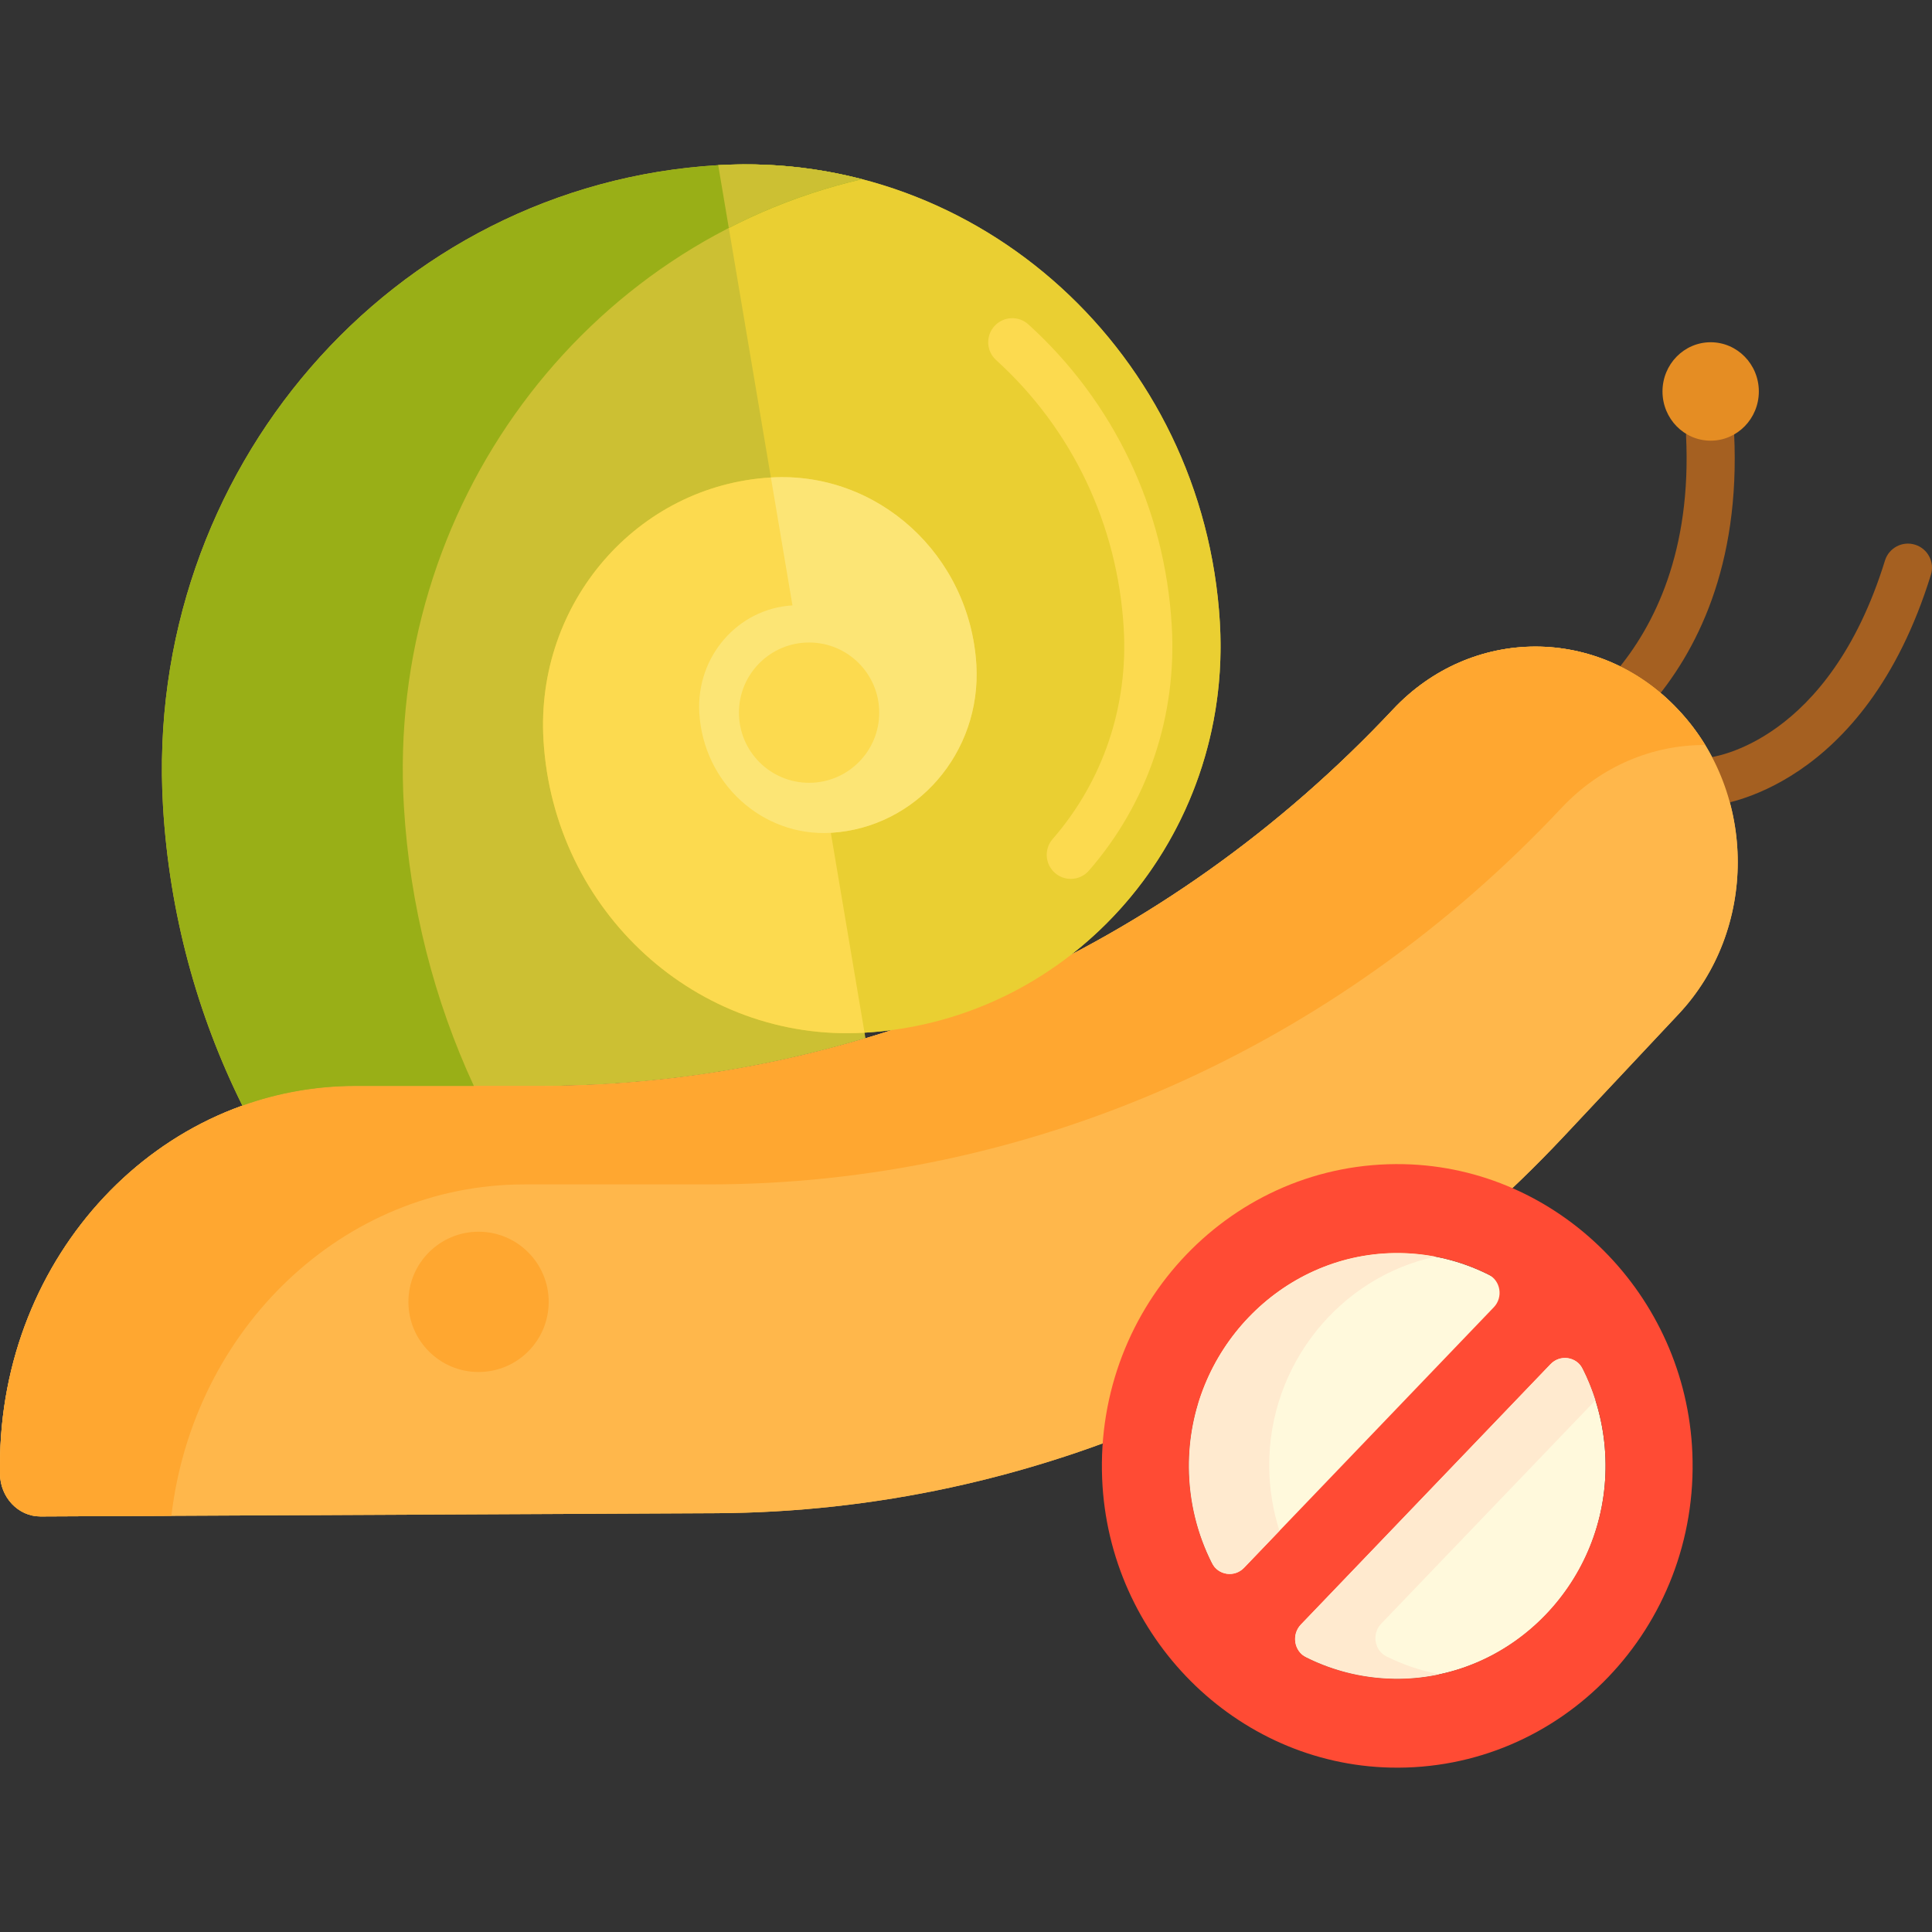 <svg height="482pt" viewBox="0 -41 482.002 482" width="482pt" xmlns="http://www.w3.org/2000/svg"><rect x="0" y="-41" width="482.002" height="482" fill="#333333" stroke="none"/><path d="m418.805 136.176-.16-.168c-19.645-20.934-51.492-20.934-71.137 0-56.441 60.141-132.988 93.93-212.805 93.93h-45.977c-49.004 0-88.727 42.328-88.727 94.543v2.102c0 5.953 4.543 10.77 10.129 10.742l168.488-.805c79.348-.379 155.344-34.137 211.453-93.922l28.734-30.621c19.645-20.93 19.645-54.867 0-75.801zm0 0" fill="#ffb74b"/><path d="m384.293 154.621c-2.371 0-4.617-1.418-5.562-3.75-1.242-3.066.234-6.559 3.293-7.809 1.746-.723 41.387-17.848 38.621-75.367-.16-3.312 2.395-6.125 5.707-6.285 3.281-.16 6.121 2.395 6.281 5.707 3.191 66.34-44.074 86.25-46.09 87.062-.738.297-1.5.441-2.25.441zm0 0" fill="#a56021"/><path d="m438.801 56.66c0-6.777-5.383-12.277-12.02-12.277s-12.016 5.5-12.016 12.277c0 6.781 5.379 12.281 12.016 12.281s12.02-5.5 12.02-12.281zm0 0" fill="#e58d23"/><path d="m426.777 159.988c-3.07 0-5.688-2.34-5.969-5.457-.297-3.285 2.113-6.191 5.391-6.512 1.32-.145 30.035-3.809 44.07-49.172.977-3.164 4.34-4.938 7.504-3.957 3.168.98 4.938 4.34 3.957 7.504-16.566 53.543-52.871 57.43-54.406 57.57-.184.016-.367.023-.547.023zm0 0" fill="#a56021"/><path d="m60.473 234.832c8.875-3.176 18.379-4.898 28.254-4.898h45.977c27.703 0 55.008-4.078 81.219-11.906l-.234-1.391c2.297-.133 4.57-.355 6.816-.656 15.426-5.016 30.434-11.355 44.895-18.926 24.125-18.875 38.918-49.34 36.938-82.789-3.961-66.836-59.992-117.902-125.152-114.062-81.449 4.805-143.465 76.418-138.512 159.961 1.59 26.871 8.582 52.102 19.801 74.668zm0 0" fill="#ccc033"/><path d="m418.805 136.176-.16-.168c-19.645-20.934-51.492-20.934-71.137 0-56.441 60.141-132.988 93.93-212.805 93.93h-45.977c-49.004 0-88.727 42.328-88.727 94.543v2.102c0 5.953 4.543 10.77 10.129 10.742l168.488-.805c79.348-.379 155.344-34.137 211.453-93.922l28.734-30.621c19.645-20.93 19.645-54.867 0-75.801zm0 0" fill="#ffb74b"/><path d="m348.055 271.613c-28.656.305-51.73 24.367-51.434 53.648.297 29.277 23.852 52.852 52.508 52.551s51.73-24.367 51.434-53.645c-.293-29.281-23.848-52.855-52.508-52.555zm0 0" fill="#fff9dc"/><path d="m350.242 249.441c-42.617-.938-77.07 35-75.273 78.512 1.629 39.406 33.375 71.18 71.973 72.031 42.617.941 77.074-34.996 75.273-78.512-1.629-39.406-33.375-71.18-71.973-72.031zm-2.379 22.176c8.422-.121 16.402 1.82 23.492 5.363 3.047 1.523 3.703 5.68 1.328 8.156l-62.316 65c-2.375 2.477-6.457 1.891-8.012-1.191-3.613-7.164-5.676-15.277-5.734-23.879-.191-28.961 22.898-53.043 51.242-53.449zm1.488 106.191c-8.414.125-16.391-1.809-23.473-5.34-3.055-1.523-3.711-5.684-1.336-8.16l62.301-64.977c2.375-2.48 6.457-1.895 8.012 1.191 3.602 7.164 5.656 15.27 5.707 23.863.18 28.938-22.891 53.004-51.211 53.422zm0 0" fill="#ff4b34"/><path d="m386.844 299.332-62.297 64.977c-2.375 2.48-1.719 6.641 1.332 8.16 7.086 3.535 15.062 5.465 23.473 5.34 3.34-.047 6.602-.438 9.77-1.113-4.645-.883-9.086-2.379-13.215-4.438-3.051-1.523-3.707-5.684-1.332-8.16l53.453-55.75c-.863-2.707-1.914-5.324-3.172-7.82-1.551-3.086-5.637-3.672-8.012-1.195zm0 0" fill="#ffeacf"/><path d="m296.621 325.062c.055 8.605 2.121 16.715 5.734 23.883 1.551 3.082 5.633 3.664 8.008 1.188l8.84-9.219c-1.613-5.062-2.516-10.457-2.555-16.062-.168-25.535 17.773-47.27 41.449-52.332-3.316-.629-6.734-.953-10.234-.902-28.344.406-51.434 24.488-51.242 53.445zm0 0" fill="#ffeacf"/><path d="m130.793 254.492h45.977c79.816 0 156.363-33.785 212.801-93.93h.004c9.891-10.539 22.879-15.766 35.848-15.691-1.883-3.074-4.082-5.996-6.617-8.691l-.16-.172c-19.641-20.934-51.492-20.934-71.133 0l-.004.004c-56.438 60.141-132.984 93.926-212.805 93.926h-45.977c-49.004-.004-88.727 42.328-88.727 94.543v2.102c0 5.953 4.543 10.773 10.129 10.742l32.629-.152c5.48-46.617 42.805-82.68 88.035-82.68zm0 0" fill="#ffa730"/><path d="m179.184.207c65.16-3.84 121.191 47.223 125.152 114.059 3.168 53.465-36.523 99.301-88.648 102.371-41.703 2.461-77.566-30.223-80.098-72.996-2.031-34.219 23.371-63.551 56.734-65.52 26.691-1.574 49.641 19.344 51.262 46.719 1.297 21.898-14.961 40.672-36.309 41.93-17.082 1.008-31.77-12.379-32.809-29.898-.832-14.016 9.574-26.031 23.238-26.836zm0 0" fill="#eacf32"/><path d="m267.137 178.266c-1.395 0-2.797-.484-3.934-1.473-2.5-2.172-2.766-5.961-.59-8.461 12.59-14.484 18.891-33.164 17.738-52.598-1.535-25.895-12.84-49.656-31.844-66.91-2.453-2.227-2.637-6.02-.41-8.473 2.227-2.457 6.02-2.641 8.477-.41 21.336 19.371 34.039 46.039 35.754 75.082 1.344 22.586-5.996 44.316-20.66 61.18-1.188 1.363-2.855 2.062-4.531 2.062zm-61.652-23.859c-10.051 0-18.406-8.035-19.012-18.293-.273-4.656 1.863-7.859 3.16-9.355.613-.703 1.562-1.633 2.871-2.453l-1.551-27.453c-.094-1.711.543-3.383 1.758-4.59 1.219-1.211 2.891-1.84 4.602-1.738 18.418 1.133 33.152 16.211 34.27 35.074.434 7.281-1.934 14.281-6.66 19.715-4.719 5.422-11.227 8.641-18.332 9.062-.375.02-.738.031-1.105.031zm-2.113-50.469 1.363 24.148c.188 3.301-2.332 6.133-5.633 6.328-.07.004-.234.016-.414.223-.172.199-.254.457-.234.77.242 4.066 3.566 7.234 7.434 6.988 3.852-.223 7.398-1.988 9.98-4.957 2.656-3.051 3.98-7 3.738-11.129-.617-10.355-7.199-19.027-16.234-22.371zm0 0" fill="#fcda4f"/><path d="m215.688 216.637c-41.703 2.461-77.566-30.223-80.098-72.996-2.031-34.219 23.371-63.551 56.734-65.52 26.691-1.574 49.641 19.344 51.262 46.719 1.297 21.898-14.961 40.672-36.309 41.93-17.082 1.008-31.77-12.379-32.809-29.898-.832-14.016 9.574-26.031 23.238-26.836zm0 0" fill="#fcda4f"/><path d="m192.324 78.121c26.691-1.574 49.641 19.344 51.262 46.719 1.297 21.898-14.961 40.676-36.309 41.934-17.082 1.004-31.77-12.383-32.809-29.902-.832-14.016 9.574-26.031 23.238-26.836zm0 0" fill="#fce575"/><path d="m100.762 160.164c-4.449-75.035 45.133-140.441 114.293-156.461-11.434-2.969-23.488-4.227-35.871-3.5-81.453 4.805-143.465 76.418-138.516 159.961 1.594 26.871 8.586 52.102 19.805 74.668 8.875-3.176 18.379-4.898 28.254-4.898h29.496c-9.848-21.297-15.984-44.824-17.461-69.77zm0 0" fill="#99af17"/><path d="m181.824 15.875c10.406-5.34 21.539-9.465 33.23-12.172-.004 0-.008 0-.008 0-1.371-.355-2.754-.684-4.141-.992-.137-.031-.273-.059-.414-.09-1.367-.297-2.738-.57-4.121-.82-1.383-.246-2.773-.461-4.168-.66-.199-.027-.398-.055-.594-.082-1.355-.184-2.715-.348-4.078-.484-.023-.004-.047-.004-.07-.008-1.367-.133-2.746-.238-4.125-.328-.273-.016-.547-.031-.82-.047-1.332-.074-2.668-.133-4.012-.16-.043 0-.082 0-.125-.004-1.355-.023-2.723-.02-4.09 0-.328.004-.656.012-.988.02-1.352.031-2.707.078-4.07.156-.016 0-.031 0-.047.004zm0 0" fill="#ccc033"/><path d="m219.352 136.793c0 9.664-7.836 17.5-17.5 17.5-9.668 0-17.5-7.836-17.5-17.5 0-9.664 7.832-17.5 17.5-17.5 9.664 0 17.5 7.836 17.5 17.5zm0 0" fill="#fcda4f"/><path d="m136.891 283.793c0 9.664-7.836 17.5-17.5 17.5s-17.5-7.836-17.5-17.5c0-9.664 7.836-17.5 17.5-17.5s17.5 7.836 17.5 17.5zm0 0" fill="#ffa730"/></svg>